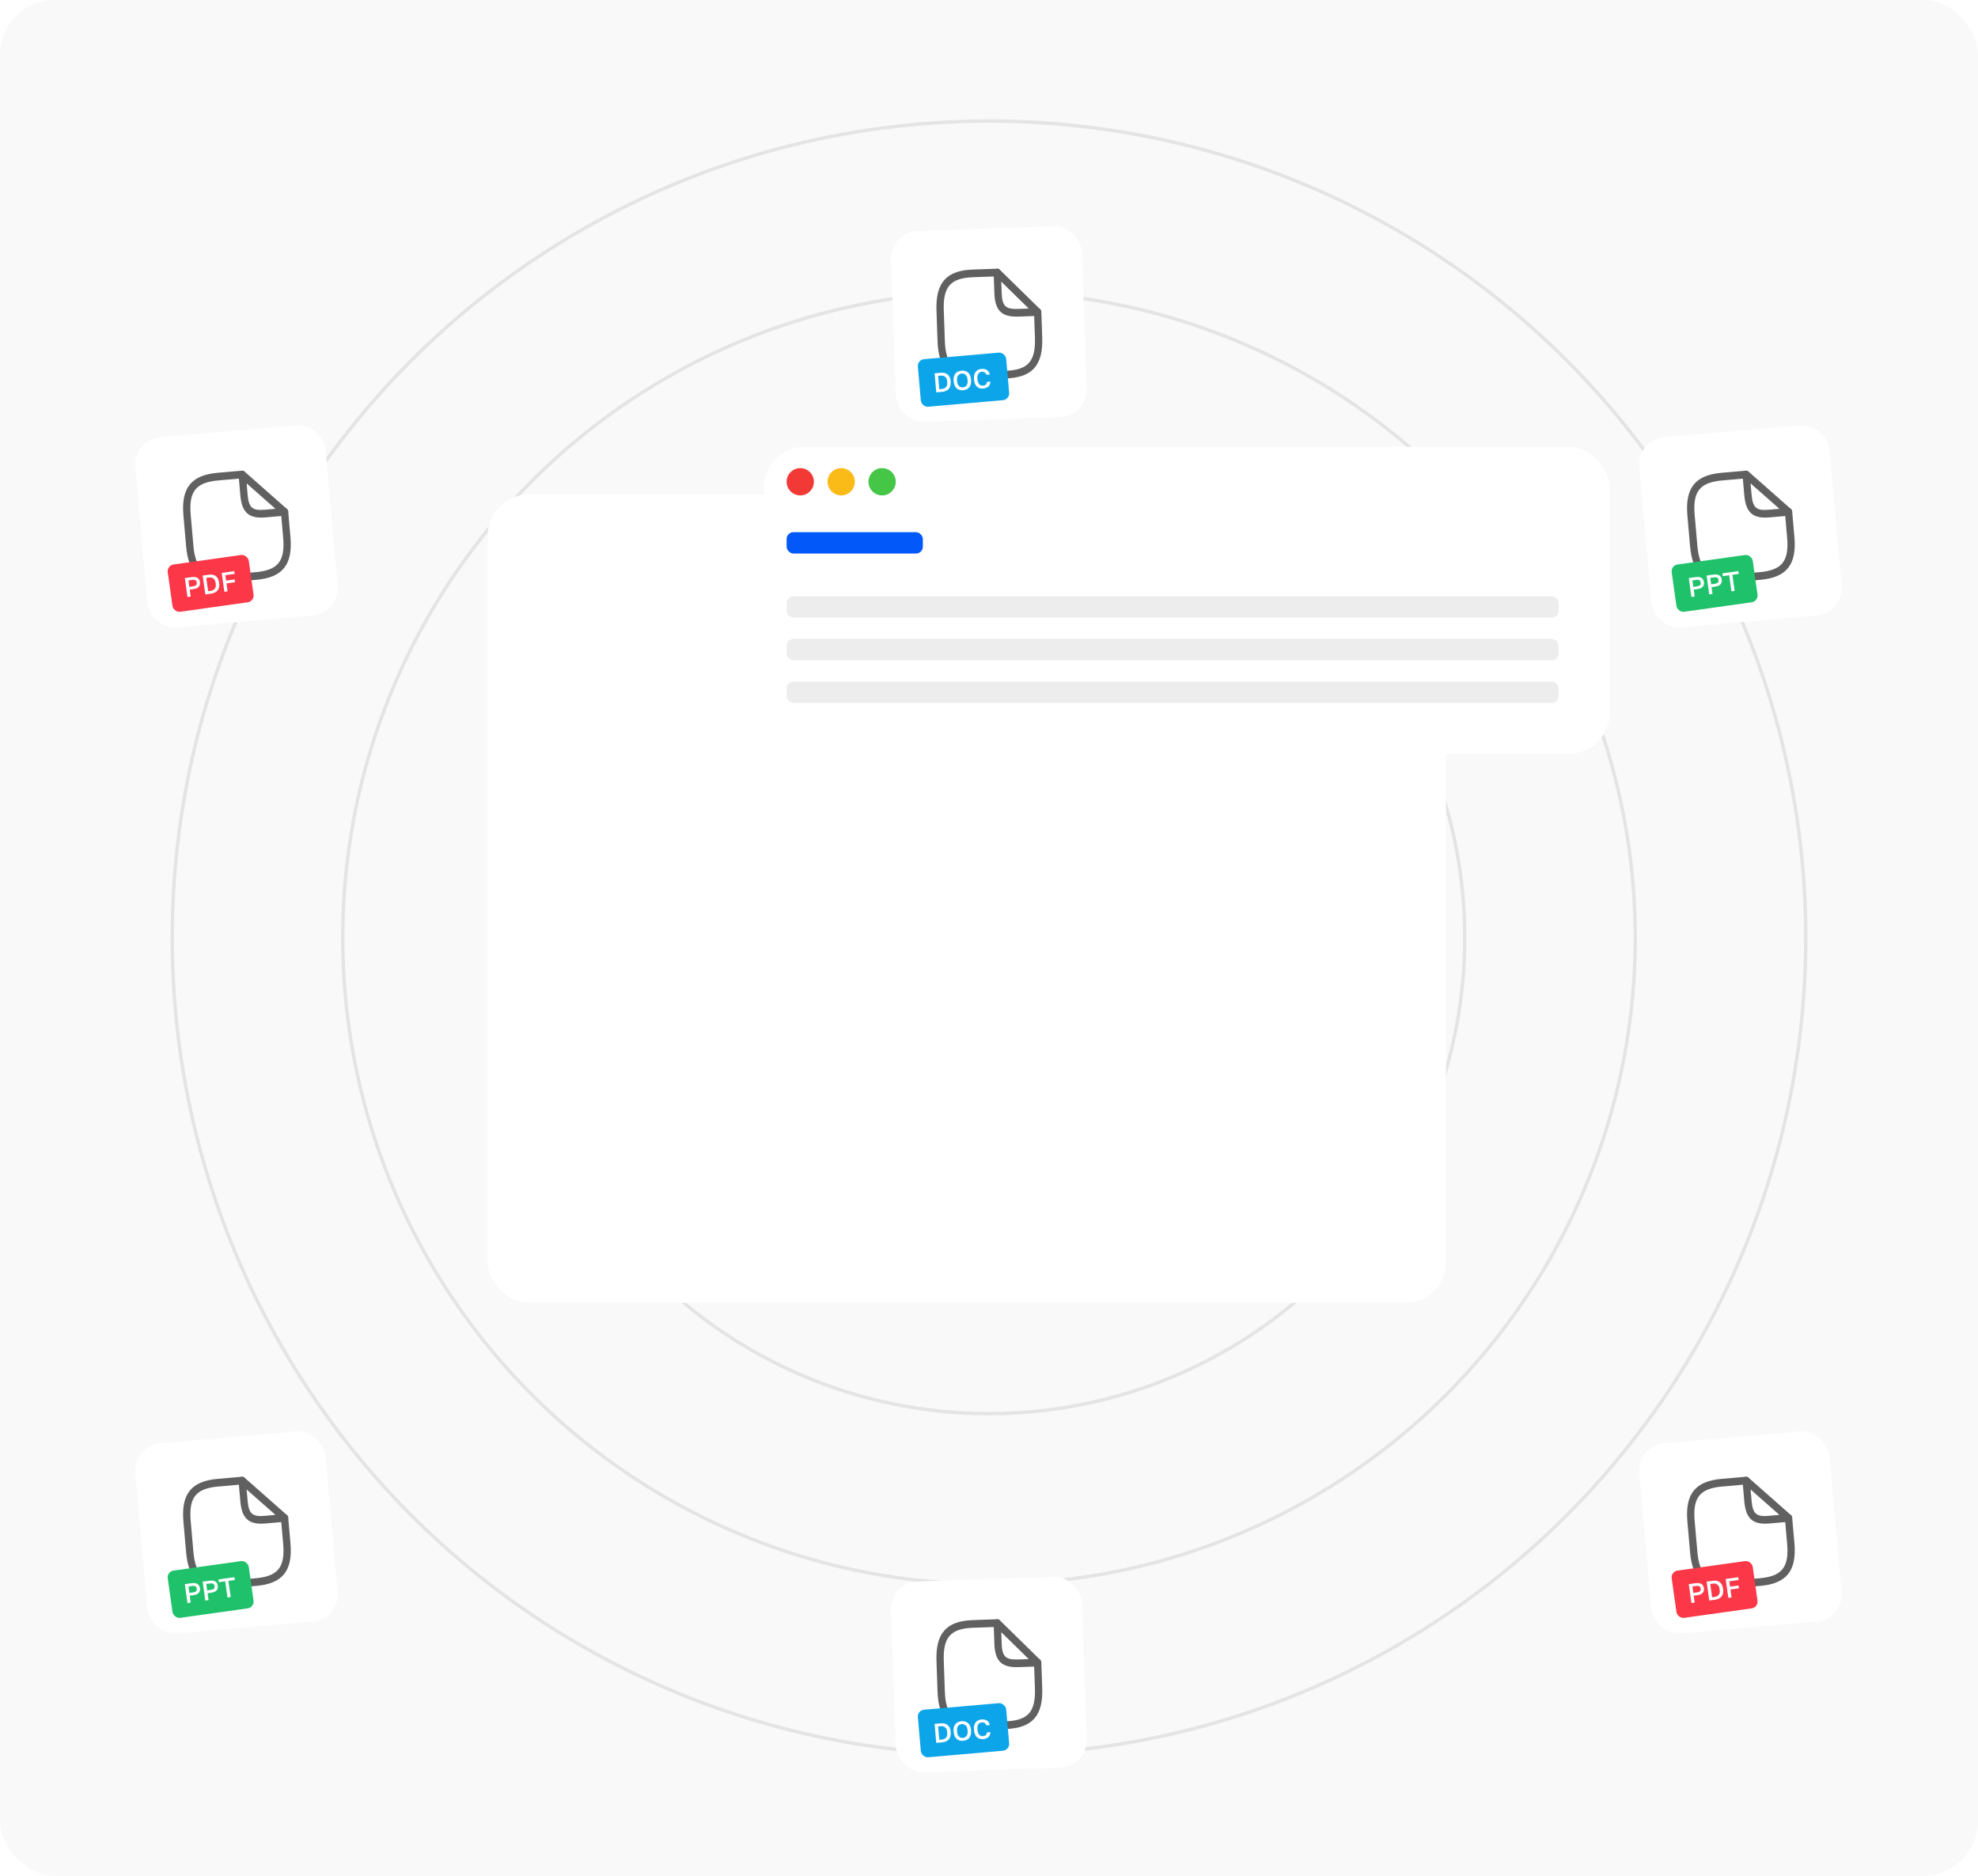 <svg width="580" height="550" viewBox="0 0 580 550" fill="none" xmlns="http://www.w3.org/2000/svg">
<g clip-path="url(#clip0_11_13702)">
<rect width="580" height="550" rx="16" fill="#F9F9F9"/>
<circle cx="290" cy="275" r="239.5" stroke="#E4E4E4"/>
<circle cx="290" cy="275" r="189.5" stroke="#E4E4E4"/>
<circle cx="290" cy="275" r="139.5" stroke="#E4E4E4"/>
<rect x="143" y="145" width="281" height="237" rx="12" fill="white"/>
<g filter="url(#filter0_d_11_13702)">
<rect x="39" y="124.881" width="56" height="56" rx="8" transform="rotate(-5 39 124.881)" fill="white"/>
<g clip-path="url(#clip1_11_13702)">
<path d="M75.151 166.011L66.612 166.759C58.885 167.435 55.279 164.257 54.57 156.143L53.785 147.177C53.075 139.063 56.074 135.307 63.801 134.631L70.917 134.009C71.501 133.958 72.029 134.423 72.082 135.036C72.136 135.649 71.697 136.199 71.113 136.25L63.997 136.873C57.437 137.447 55.317 140.102 55.92 146.99L56.704 155.956C57.307 162.845 59.855 165.091 66.416 164.517L74.955 163.77C81.516 163.196 83.635 160.541 83.032 153.653L82.379 146.181C82.325 145.568 82.764 145.018 83.348 144.967C83.931 144.916 84.46 145.382 84.513 145.994L85.167 153.466C85.877 161.58 82.879 165.335 75.151 166.011Z" fill="#606060"/>
<path d="M83.544 147.208L77.852 147.706C72.984 148.132 70.918 146.31 70.471 141.2L69.948 135.223C69.909 134.774 70.128 134.334 70.512 134.134C70.895 133.92 71.359 133.985 71.7 134.271L84.131 145.23C84.457 145.517 84.6 146.002 84.466 146.435C84.332 146.868 83.971 147.171 83.544 147.208ZM72.319 137.741L72.605 141.013C72.943 144.868 73.984 145.786 77.655 145.465L80.772 145.192L72.319 137.741Z" fill="#606060"/>
</g>
<rect x="48.905" y="161.796" width="24" height="14" rx="2" transform="rotate(-8 48.905 161.796)" fill="#FB3748"/>
<path d="M54.971 171.041L54.192 165.496L56.212 165.212C56.708 165.142 57.128 165.159 57.471 165.261C57.813 165.359 58.079 165.529 58.27 165.771C58.465 166.013 58.588 166.313 58.639 166.672C58.689 167.032 58.654 167.354 58.532 167.641C58.416 167.926 58.208 168.166 57.906 168.359C57.604 168.547 57.205 168.676 56.708 168.745L55.639 168.896L55.922 170.908L54.971 171.041ZM55.523 168.072L56.513 167.933C57.015 167.862 57.348 167.737 57.511 167.558C57.674 167.374 57.733 167.123 57.688 166.806C57.644 166.494 57.519 166.272 57.312 166.14C57.105 166.008 56.75 165.977 56.248 166.047L55.258 166.186L55.523 168.072ZM60.201 170.306L59.422 164.761L61.204 164.51C61.764 164.432 62.256 164.465 62.68 164.61C63.104 164.75 63.447 165.003 63.708 165.37C63.974 165.731 64.149 166.205 64.231 166.791L64.253 166.95C64.336 167.541 64.298 168.056 64.139 168.493C63.98 168.93 63.709 169.283 63.326 169.552C62.949 169.815 62.475 169.987 61.904 170.067L60.201 170.306ZM61.036 169.349L61.709 169.254C62.074 169.203 62.382 169.098 62.634 168.938C62.891 168.773 63.074 168.54 63.182 168.239C63.296 167.938 63.32 167.555 63.255 167.09L63.233 166.932C63.172 166.499 63.046 166.158 62.855 165.91C62.664 165.662 62.428 165.496 62.147 165.412C61.87 165.322 61.568 165.299 61.241 165.345L60.488 165.451L61.036 169.349ZM65.787 169.521L65.007 163.976L68.691 163.458L68.807 164.282L66.074 164.666L66.295 166.243L68.791 165.892L68.907 166.716L66.411 167.067L66.737 169.388L65.787 169.521Z" fill="white"/>
</g>
<g filter="url(#filter1_d_11_13702)">
<rect x="480" y="419.881" width="56" height="56" rx="8" transform="rotate(-5 480 419.881)" fill="white"/>
<g clip-path="url(#clip2_11_13702)">
<path d="M516.151 461.011L507.612 461.759C499.884 462.435 496.28 459.257 495.57 451.143L494.785 442.177C494.075 434.063 497.074 430.307 504.801 429.631L511.917 429.009C512.5 428.958 513.029 429.423 513.082 430.036C513.136 430.649 512.697 431.199 512.113 431.25L504.997 431.873C498.437 432.447 496.317 435.102 496.92 441.99L497.704 450.956C498.307 457.845 500.855 460.091 507.416 459.517L515.955 458.77C522.515 458.196 524.635 455.541 524.032 448.653L523.379 441.181C523.325 440.568 523.764 440.018 524.348 439.967C524.931 439.916 525.46 440.382 525.513 440.994L526.167 448.466C526.877 456.58 523.879 460.335 516.151 461.011Z" fill="#606060"/>
<path d="M524.544 442.208L518.852 442.706C513.984 443.132 511.918 441.31 511.471 436.2L510.948 430.223C510.908 429.774 511.128 429.334 511.512 429.134C511.895 428.92 512.359 428.985 512.7 429.271L525.131 440.23C525.457 440.517 525.6 441.002 525.466 441.435C525.332 441.868 524.971 442.171 524.544 442.208ZM513.319 432.741L513.605 436.013C513.943 439.868 514.984 440.786 518.655 440.465L521.772 440.192L513.319 432.741Z" fill="#606060"/>
</g>
<rect x="489.905" y="456.796" width="24" height="14" rx="2" transform="rotate(-8 489.905 456.796)" fill="#FB3748"/>
<path d="M495.971 466.041L495.192 460.496L497.212 460.212C497.708 460.142 498.128 460.159 498.471 460.261C498.813 460.359 499.079 460.529 499.27 460.771C499.465 461.013 499.588 461.313 499.639 461.672C499.689 462.032 499.654 462.354 499.532 462.641C499.416 462.926 499.208 463.166 498.906 463.359C498.604 463.547 498.205 463.676 497.708 463.745L496.639 463.896L496.922 465.908L495.971 466.041ZM496.523 463.072L497.513 462.933C498.015 462.862 498.348 462.737 498.511 462.558C498.674 462.374 498.733 462.123 498.688 461.806C498.644 461.494 498.519 461.272 498.312 461.14C498.105 461.008 497.75 460.977 497.248 461.047L496.258 461.186L496.523 463.072ZM501.201 465.306L500.422 459.761L502.204 459.51C502.764 459.432 503.256 459.465 503.68 459.61C504.104 459.75 504.446 460.003 504.708 460.37C504.974 460.731 505.149 461.205 505.231 461.791L505.253 461.95C505.336 462.541 505.298 463.056 505.139 463.493C504.979 463.93 504.709 464.283 504.326 464.552C503.949 464.815 503.475 464.987 502.904 465.067L501.201 465.306ZM502.036 464.349L502.709 464.254C503.074 464.203 503.382 464.098 503.634 463.938C503.891 463.773 504.074 463.54 504.182 463.239C504.296 462.938 504.32 462.555 504.255 462.09L504.233 461.932C504.172 461.499 504.046 461.158 503.855 460.91C503.664 460.662 503.428 460.496 503.147 460.412C502.87 460.322 502.568 460.299 502.241 460.345L501.488 460.451L502.036 464.349ZM506.787 464.521L506.007 458.976L509.691 458.458L509.807 459.282L507.074 459.666L507.295 461.243L509.791 460.892L509.907 461.716L507.411 462.067L507.737 464.388L506.787 464.521Z" fill="white"/>
</g>
<g filter="url(#filter2_d_11_13702)">
<rect x="261" y="64" width="56" height="56" rx="8" transform="rotate(-2 261 64)" fill="white"/>
<path d="M294.949 106.966L286.383 107.265C278.63 107.536 275.196 104.174 274.912 96.034L274.598 87.039C274.314 78.899 277.505 75.306 285.257 75.035L292.396 74.786C292.981 74.765 293.484 75.258 293.506 75.873C293.527 76.487 293.059 77.014 292.474 77.034L285.336 77.284C278.754 77.514 276.498 80.054 276.74 86.965L277.054 95.959C277.295 102.87 279.722 105.247 286.304 105.017L294.87 104.718C301.452 104.488 303.708 101.948 303.466 95.037L303.204 87.541C303.183 86.927 303.651 86.4 304.236 86.38C304.821 86.359 305.325 86.852 305.346 87.467L305.608 94.962C305.892 103.102 302.701 106.696 294.949 106.966Z" fill="#606060"/>
<path d="M304.314 88.628L298.604 88.828C293.721 88.998 291.752 87.071 291.573 81.944L291.364 75.948C291.348 75.498 291.591 75.069 291.985 74.89C292.378 74.696 292.839 74.785 293.164 75.089L305.004 86.683C305.315 86.987 305.432 87.479 305.276 87.904C305.119 88.33 304.743 88.613 304.314 88.628ZM293.6 78.586L293.715 81.869C293.85 85.737 294.842 86.708 298.525 86.579L301.652 86.47L293.6 78.586Z" fill="#606060"/>
<rect x="268.963" y="101.487" width="26" height="14" rx="2" transform="rotate(-5 268.963 101.487)" fill="#0DA5E9"/>
<path d="M274.537 111.038L274.049 105.459L275.842 105.302C276.405 105.253 276.895 105.312 277.311 105.479C277.727 105.641 278.056 105.912 278.298 106.292C278.545 106.667 278.694 107.149 278.745 107.739L278.759 107.898C278.811 108.493 278.746 109.005 278.564 109.433C278.382 109.861 278.093 110.199 277.698 110.448C277.307 110.691 276.824 110.838 276.25 110.888L274.537 111.038ZM275.421 110.125L276.098 110.066C276.465 110.034 276.778 109.945 277.039 109.799C277.304 109.647 277.498 109.424 277.622 109.13C277.752 108.835 277.796 108.453 277.755 107.986L277.741 107.826C277.703 107.391 277.595 107.044 277.417 106.787C277.24 106.529 277.013 106.351 276.736 106.252C276.465 106.147 276.164 106.109 275.835 106.138L275.078 106.204L275.421 110.125ZM282.435 110.435C282.095 110.465 281.766 110.44 281.449 110.361C281.137 110.281 280.851 110.14 280.593 109.938C280.334 109.73 280.12 109.455 279.95 109.111C279.786 108.761 279.681 108.331 279.637 107.821L279.623 107.662C279.58 107.173 279.61 106.75 279.713 106.393C279.82 106.03 279.983 105.727 280.203 105.483C280.423 105.239 280.679 105.053 280.973 104.926C281.272 104.792 281.592 104.711 281.932 104.681C282.272 104.651 282.598 104.676 282.91 104.756C283.227 104.83 283.515 104.968 283.773 105.171C284.032 105.373 284.243 105.643 284.407 105.982C284.575 106.316 284.68 106.727 284.723 107.216L284.737 107.375C284.782 107.885 284.751 108.327 284.644 108.7C284.543 109.068 284.382 109.376 284.163 109.626C283.944 109.87 283.684 110.058 283.386 110.191C283.092 110.324 282.775 110.405 282.435 110.435ZM282.361 109.59C282.627 109.567 282.871 109.482 283.094 109.334C283.316 109.186 283.489 108.962 283.613 108.662C283.736 108.357 283.776 107.957 283.733 107.463L283.719 107.303C283.678 106.836 283.571 106.47 283.398 106.207C283.225 105.939 283.016 105.753 282.772 105.652C282.527 105.545 282.271 105.503 282.006 105.526C281.74 105.549 281.493 105.635 281.265 105.784C281.042 105.926 280.869 106.145 280.744 106.439C280.625 106.728 280.586 107.106 280.627 107.574L280.641 107.733C280.684 108.227 280.79 108.614 280.959 108.894C281.133 109.168 281.342 109.358 281.587 109.465C281.838 109.572 282.096 109.614 282.361 109.59ZM288.293 109.923C287.836 109.963 287.416 109.903 287.032 109.744C286.649 109.579 286.33 109.299 286.076 108.904C285.826 108.503 285.672 107.968 285.614 107.298L285.6 107.139C285.558 106.655 285.585 106.235 285.682 105.879C285.779 105.517 285.927 105.215 286.125 104.973C286.329 104.73 286.572 104.543 286.855 104.411C287.143 104.279 287.455 104.198 287.789 104.169C288.098 104.142 288.388 104.157 288.661 104.213C288.933 104.264 289.176 104.358 289.392 104.494C289.607 104.631 289.786 104.808 289.928 105.026C290.07 105.243 290.168 105.505 290.222 105.811L289.218 105.899C289.118 105.56 288.947 105.32 288.705 105.181C288.468 105.041 288.187 104.985 287.863 105.014C287.63 105.034 287.409 105.115 287.202 105.256C286.994 105.392 286.831 105.604 286.712 105.893C286.598 106.182 286.562 106.568 286.604 107.051L286.618 107.21C286.651 107.593 286.722 107.911 286.83 108.164C286.937 108.411 287.066 108.603 287.218 108.74C287.374 108.876 287.538 108.972 287.708 109.026C287.884 109.075 288.054 109.092 288.219 109.078C288.601 109.045 288.889 108.931 289.08 108.738C289.277 108.538 289.383 108.283 289.399 107.971L290.403 107.883C290.4 108.215 290.345 108.504 290.238 108.749C290.136 108.993 289.988 109.199 289.794 109.366C289.605 109.527 289.383 109.653 289.128 109.745C288.874 109.837 288.596 109.896 288.293 109.923Z" fill="white"/>
</g>
<g filter="url(#filter3_d_11_13702)">
<rect x="261" y="460" width="56" height="56" rx="8" transform="rotate(-2 261 460)" fill="white"/>
<path d="M294.949 502.966L286.383 503.266C278.63 503.536 275.196 500.174 274.912 492.034L274.598 483.04C274.314 474.9 277.505 471.306 285.257 471.035L292.396 470.786C292.981 470.766 293.484 471.258 293.506 471.873C293.527 472.488 293.059 473.014 292.474 473.035L285.336 473.284C278.754 473.514 276.498 476.054 276.74 482.965L277.054 491.959C277.295 498.87 279.722 501.247 286.304 501.017L294.87 500.718C301.452 500.488 303.708 497.948 303.466 491.037L303.204 483.542C303.183 482.927 303.651 482.4 304.236 482.38C304.821 482.359 305.325 482.852 305.346 483.467L305.608 490.962C305.892 499.102 302.701 502.696 294.949 502.966Z" fill="#606060"/>
<path d="M304.314 484.629L298.604 484.828C293.721 484.998 291.752 483.071 291.573 477.944L291.364 471.948C291.348 471.498 291.591 471.069 291.985 470.89C292.378 470.697 292.839 470.786 293.164 471.089L305.004 482.683C305.315 482.988 305.432 483.479 305.276 483.905C305.119 484.33 304.743 484.614 304.314 484.629ZM293.6 474.586L293.715 477.869C293.85 481.737 294.842 482.708 298.525 482.579L301.652 482.47L293.6 474.586Z" fill="#606060"/>
<rect x="268.963" y="497.487" width="26" height="14" rx="2" transform="rotate(-5 268.963 497.487)" fill="#0DA5E9"/>
<path d="M274.537 507.038L274.049 501.459L275.842 501.302C276.405 501.253 276.895 501.312 277.311 501.479C277.727 501.641 278.056 501.912 278.298 502.292C278.545 502.667 278.694 503.149 278.745 503.739L278.759 503.898C278.811 504.493 278.746 505.005 278.564 505.433C278.382 505.861 278.093 506.199 277.698 506.448C277.307 506.691 276.824 506.838 276.25 506.888L274.537 507.038ZM275.421 506.125L276.098 506.066C276.465 506.034 276.778 505.945 277.039 505.799C277.304 505.647 277.498 505.424 277.622 505.13C277.752 504.835 277.796 504.453 277.755 503.986L277.741 503.826C277.703 503.391 277.595 503.044 277.417 502.787C277.24 502.529 277.013 502.351 276.736 502.252C276.465 502.147 276.164 502.109 275.835 502.138L275.078 502.204L275.421 506.125ZM282.435 506.435C282.095 506.465 281.766 506.44 281.449 506.361C281.137 506.281 280.851 506.14 280.593 505.938C280.334 505.73 280.12 505.455 279.95 505.111C279.786 504.761 279.681 504.331 279.637 503.821L279.623 503.662C279.58 503.173 279.61 502.75 279.713 502.393C279.82 502.03 279.983 501.727 280.203 501.483C280.423 501.239 280.679 501.053 280.973 500.926C281.272 500.792 281.592 500.711 281.932 500.681C282.272 500.651 282.598 500.676 282.91 500.756C283.227 500.83 283.515 500.968 283.773 501.171C284.032 501.373 284.243 501.643 284.407 501.982C284.575 502.316 284.68 502.727 284.723 503.216L284.737 503.375C284.782 503.885 284.751 504.327 284.644 504.7C284.543 505.068 284.382 505.376 284.163 505.626C283.944 505.87 283.684 506.058 283.386 506.191C283.092 506.324 282.775 506.405 282.435 506.435ZM282.361 505.59C282.627 505.567 282.871 505.482 283.094 505.334C283.316 505.186 283.489 504.962 283.613 504.662C283.736 504.357 283.776 503.957 283.733 503.463L283.719 503.303C283.678 502.836 283.571 502.47 283.398 502.207C283.225 501.939 283.016 501.753 282.772 501.652C282.527 501.545 282.271 501.503 282.006 501.526C281.74 501.549 281.493 501.635 281.265 501.784C281.042 501.926 280.869 502.145 280.744 502.439C280.625 502.728 280.586 503.106 280.627 503.574L280.641 503.733C280.684 504.227 280.79 504.614 280.959 504.894C281.133 505.168 281.342 505.358 281.587 505.465C281.838 505.572 282.096 505.614 282.361 505.59ZM288.293 505.923C287.836 505.963 287.416 505.903 287.032 505.744C286.649 505.579 286.33 505.299 286.076 504.904C285.826 504.503 285.672 503.968 285.614 503.298L285.6 503.139C285.558 502.655 285.585 502.235 285.682 501.879C285.779 501.517 285.927 501.215 286.125 500.973C286.329 500.73 286.572 500.543 286.855 500.411C287.143 500.279 287.455 500.198 287.789 500.169C288.098 500.142 288.388 500.157 288.661 500.213C288.933 500.264 289.176 500.358 289.392 500.494C289.607 500.631 289.786 500.808 289.928 501.026C290.07 501.243 290.168 501.505 290.222 501.811L289.218 501.899C289.118 501.56 288.947 501.32 288.705 501.181C288.468 501.041 288.187 500.985 287.863 501.014C287.63 501.034 287.409 501.115 287.202 501.256C286.994 501.392 286.831 501.604 286.712 501.893C286.598 502.182 286.562 502.568 286.604 503.051L286.618 503.21C286.651 503.593 286.722 503.911 286.83 504.164C286.937 504.411 287.066 504.603 287.218 504.74C287.374 504.876 287.538 504.972 287.708 505.026C287.884 505.075 288.054 505.092 288.219 505.078C288.601 505.045 288.889 504.931 289.08 504.738C289.277 504.538 289.383 504.283 289.399 503.971L290.403 503.883C290.4 504.215 290.345 504.504 290.238 504.749C290.136 504.993 289.988 505.199 289.794 505.366C289.605 505.527 289.383 505.653 289.128 505.745C288.874 505.837 288.596 505.896 288.293 505.923Z" fill="white"/>
</g>
<g filter="url(#filter4_d_11_13702)">
<rect x="480" y="124.881" width="56" height="56" rx="8" transform="rotate(-5 480 124.881)" fill="white"/>
<g clip-path="url(#clip3_11_13702)">
<path d="M516.151 166.011L507.612 166.759C499.884 167.435 496.28 164.257 495.57 156.143L494.785 147.177C494.075 139.063 497.074 135.307 504.801 134.631L511.917 134.009C512.5 133.958 513.029 134.423 513.082 135.036C513.136 135.649 512.697 136.199 512.113 136.25L504.997 136.873C498.437 137.447 496.317 140.102 496.92 146.99L497.704 155.956C498.307 162.845 500.855 165.091 507.416 164.517L515.955 163.77C522.515 163.196 524.635 160.541 524.032 153.653L523.379 146.181C523.325 145.568 523.764 145.018 524.348 144.967C524.931 144.916 525.46 145.382 525.513 145.994L526.167 153.466C526.877 161.58 523.879 165.335 516.151 166.011Z" fill="#606060"/>
<path d="M524.544 147.208L518.852 147.706C513.984 148.132 511.918 146.31 511.471 141.2L510.948 135.223C510.908 134.774 511.128 134.334 511.512 134.134C511.895 133.92 512.359 133.985 512.7 134.271L525.131 145.23C525.457 145.517 525.6 146.002 525.466 146.435C525.332 146.868 524.971 147.171 524.544 147.208ZM513.319 137.741L513.605 141.013C513.943 144.868 514.984 145.786 518.655 145.465L521.772 145.192L513.319 137.741Z" fill="#606060"/>
</g>
<rect x="489.905" y="161.796" width="24" height="14" rx="2" transform="rotate(-8 489.905 161.796)" fill="#1FC16B"/>
<path d="M495.971 171.041L495.192 165.496L497.212 165.212C497.708 165.142 498.128 165.159 498.471 165.261C498.813 165.359 499.079 165.529 499.27 165.771C499.465 166.013 499.588 166.313 499.639 166.672C499.689 167.032 499.654 167.354 499.532 167.641C499.416 167.926 499.208 168.166 498.906 168.359C498.604 168.547 498.205 168.676 497.708 168.745L496.639 168.896L496.922 170.908L495.971 171.041ZM496.523 168.072L497.513 167.933C498.015 167.862 498.348 167.737 498.511 167.558C498.674 167.374 498.733 167.123 498.688 166.806C498.644 166.494 498.519 166.272 498.312 166.14C498.105 166.008 497.75 165.977 497.248 166.047L496.258 166.186L496.523 168.072ZM501.201 170.306L500.422 164.761L502.442 164.477C502.938 164.407 503.358 164.424 503.701 164.526C504.043 164.624 504.309 164.793 504.5 165.036C504.695 165.278 504.818 165.578 504.869 165.937C504.919 166.297 504.884 166.619 504.762 166.906C504.646 167.191 504.438 167.431 504.136 167.624C503.834 167.812 503.435 167.941 502.938 168.01L501.869 168.161L502.152 170.173L501.201 170.306ZM501.753 167.337L502.743 167.198C503.245 167.127 503.578 167.002 503.741 166.823C503.903 166.639 503.962 166.388 503.918 166.071C503.874 165.759 503.749 165.537 503.542 165.405C503.334 165.272 502.98 165.242 502.478 165.312L501.488 165.451L501.753 167.337ZM507.699 169.393L507.036 164.672L505.174 164.933L505.058 164.109L509.732 163.452L509.848 164.276L507.986 164.538L508.65 169.26L507.699 169.393Z" fill="white"/>
</g>
<g filter="url(#filter5_d_11_13702)">
<rect x="39" y="419.881" width="56" height="56" rx="8" transform="rotate(-5 39 419.881)" fill="white"/>
<g clip-path="url(#clip4_11_13702)">
<path d="M75.151 461.011L66.612 461.758C58.885 462.434 55.279 459.256 54.57 451.142L53.785 442.177C53.075 434.063 56.074 430.307 63.801 429.631L70.917 429.008C71.501 428.957 72.029 429.423 72.082 430.036C72.136 430.648 71.697 431.199 71.113 431.25L63.997 431.872C57.437 432.446 55.317 435.101 55.92 441.99L56.704 450.956C57.307 457.844 59.855 460.091 66.416 459.517L74.955 458.77C81.516 458.196 83.635 455.541 83.032 448.652L82.379 441.181C82.325 440.568 82.764 440.018 83.348 439.967C83.931 439.916 84.46 440.381 84.513 440.994L85.167 448.466C85.877 456.58 82.879 460.335 75.151 461.011Z" fill="#606060"/>
<path d="M83.544 442.208L77.852 442.706C72.984 443.132 70.918 441.31 70.471 436.2L69.948 430.223C69.909 429.774 70.128 429.333 70.512 429.134C70.895 428.92 71.359 428.985 71.7 429.271L84.131 440.229C84.457 440.517 84.6 441.002 84.466 441.435C84.332 441.868 83.971 442.171 83.544 442.208ZM72.319 432.74L72.605 436.013C72.943 439.868 73.984 440.786 77.655 440.465L80.772 440.192L72.319 432.74Z" fill="#606060"/>
</g>
<rect x="48.905" y="456.795" width="24" height="14" rx="2" transform="rotate(-8 48.905 456.795)" fill="#1FC16B"/>
<path d="M54.971 466.041L54.192 460.496L56.212 460.212C56.708 460.142 57.128 460.158 57.471 460.261C57.813 460.358 58.079 460.528 58.27 460.771C58.465 461.013 58.588 461.313 58.639 461.672C58.689 462.031 58.654 462.354 58.532 462.64C58.416 462.926 58.208 463.165 57.906 463.359C57.604 463.546 57.205 463.675 56.708 463.745L55.639 463.895L55.922 465.908L54.971 466.041ZM55.523 463.071L56.513 462.932C57.015 462.862 57.348 462.737 57.511 462.558C57.674 462.373 57.733 462.123 57.688 461.806C57.644 461.494 57.519 461.272 57.312 461.14C57.105 461.007 56.75 460.976 56.248 461.047L55.258 461.186L55.523 463.071ZM60.201 465.306L59.422 459.761L61.442 459.477C61.938 459.407 62.358 459.423 62.701 459.526C63.043 459.623 63.309 459.793 63.5 460.036C63.695 460.278 63.818 460.578 63.869 460.937C63.919 461.296 63.884 461.619 63.762 461.905C63.646 462.191 63.438 462.43 63.136 462.624C62.834 462.811 62.435 462.94 61.938 463.01L60.869 463.16L61.152 465.173L60.201 465.306ZM60.753 462.336L61.743 462.197C62.245 462.127 62.578 462.002 62.741 461.823C62.904 461.638 62.962 461.388 62.918 461.071C62.874 460.759 62.749 460.537 62.542 460.405C62.334 460.272 61.98 460.241 61.478 460.312L60.488 460.451L60.753 462.336ZM66.699 464.393L66.036 459.671L64.174 459.933L64.058 459.109L68.732 458.452L68.848 459.276L66.986 459.538L67.65 464.259L66.699 464.393Z" fill="white"/>
</g>
<g filter="url(#filter6_d_11_13702)">
<rect x="224" y="127" width="248" height="90" rx="12" fill="white"/>
<circle cx="234.658" cy="137.261" r="4" fill="#F23936"/>
<circle cx="246.658" cy="137.261" r="4" fill="#FABB18"/>
<circle cx="258.658" cy="137.261" r="4" fill="#45C646"/>
<rect x="230.658" y="152.043" width="39.946" height="6.261" rx="2" fill="#0258F8"/>
<rect x="230.658" y="170.826" width="226.362" height="6.261" rx="2" fill="#EDEDED"/>
<rect x="230.658" y="183.348" width="226.362" height="6.261" rx="2" fill="#EDEDED"/>
<rect x="230.658" y="195.87" width="226.362" height="6.261" rx="2" fill="#EDEDED"/>
</g>
</g>
<defs>
<filter id="filter0_d_11_13702" x="-21" y="64" width="180.668" height="180.668" filterUnits="userSpaceOnUse" color-interpolation-filters="sRGB">
<feFlood flood-opacity="0" result="BackgroundImageFix"/>
<feColorMatrix in="SourceAlpha" type="matrix" values="0 0 0 0 0 0 0 0 0 0 0 0 0 0 0 0 0 0 127 0" result="hardAlpha"/>
<feOffset dy="4"/>
<feGaussianBlur stdDeviation="30"/>
<feComposite in2="hardAlpha" operator="out"/>
<feColorMatrix type="matrix" values="0 0 0 0 0.016 0 0 0 0 0.024 0 0 0 0 0.059 0 0 0 0.08 0"/>
<feBlend mode="normal" in2="BackgroundImageFix" result="effect1_dropShadow_11_13702"/>
<feBlend mode="normal" in="SourceGraphic" in2="effect1_dropShadow_11_13702" result="shape"/>
</filter>
<filter id="filter1_d_11_13702" x="420" y="359" width="180.668" height="180.667" filterUnits="userSpaceOnUse" color-interpolation-filters="sRGB">
<feFlood flood-opacity="0" result="BackgroundImageFix"/>
<feColorMatrix in="SourceAlpha" type="matrix" values="0 0 0 0 0 0 0 0 0 0 0 0 0 0 0 0 0 0 127 0" result="hardAlpha"/>
<feOffset dy="4"/>
<feGaussianBlur stdDeviation="30"/>
<feComposite in2="hardAlpha" operator="out"/>
<feColorMatrix type="matrix" values="0 0 0 0 0.016 0 0 0 0 0.024 0 0 0 0 0.059 0 0 0 0.08 0"/>
<feBlend mode="normal" in2="BackgroundImageFix" result="effect1_dropShadow_11_13702"/>
<feBlend mode="normal" in="SourceGraphic" in2="effect1_dropShadow_11_13702" result="shape"/>
</filter>
<filter id="filter2_d_11_13702" x="201" y="6.046" width="177.92" height="177.92" filterUnits="userSpaceOnUse" color-interpolation-filters="sRGB">
<feFlood flood-opacity="0" result="BackgroundImageFix"/>
<feColorMatrix in="SourceAlpha" type="matrix" values="0 0 0 0 0 0 0 0 0 0 0 0 0 0 0 0 0 0 127 0" result="hardAlpha"/>
<feOffset dy="4"/>
<feGaussianBlur stdDeviation="30"/>
<feComposite in2="hardAlpha" operator="out"/>
<feColorMatrix type="matrix" values="0 0 0 0 0.016 0 0 0 0 0.024 0 0 0 0 0.059 0 0 0 0.08 0"/>
<feBlend mode="normal" in2="BackgroundImageFix" result="effect1_dropShadow_11_13702"/>
<feBlend mode="normal" in="SourceGraphic" in2="effect1_dropShadow_11_13702" result="shape"/>
</filter>
<filter id="filter3_d_11_13702" x="201" y="402.046" width="177.92" height="177.92" filterUnits="userSpaceOnUse" color-interpolation-filters="sRGB">
<feFlood flood-opacity="0" result="BackgroundImageFix"/>
<feColorMatrix in="SourceAlpha" type="matrix" values="0 0 0 0 0 0 0 0 0 0 0 0 0 0 0 0 0 0 127 0" result="hardAlpha"/>
<feOffset dy="4"/>
<feGaussianBlur stdDeviation="30"/>
<feComposite in2="hardAlpha" operator="out"/>
<feColorMatrix type="matrix" values="0 0 0 0 0.016 0 0 0 0 0.024 0 0 0 0 0.059 0 0 0 0.08 0"/>
<feBlend mode="normal" in2="BackgroundImageFix" result="effect1_dropShadow_11_13702"/>
<feBlend mode="normal" in="SourceGraphic" in2="effect1_dropShadow_11_13702" result="shape"/>
</filter>
<filter id="filter4_d_11_13702" x="420" y="64" width="180.668" height="180.668" filterUnits="userSpaceOnUse" color-interpolation-filters="sRGB">
<feFlood flood-opacity="0" result="BackgroundImageFix"/>
<feColorMatrix in="SourceAlpha" type="matrix" values="0 0 0 0 0 0 0 0 0 0 0 0 0 0 0 0 0 0 127 0" result="hardAlpha"/>
<feOffset dy="4"/>
<feGaussianBlur stdDeviation="30"/>
<feComposite in2="hardAlpha" operator="out"/>
<feColorMatrix type="matrix" values="0 0 0 0 0.016 0 0 0 0 0.024 0 0 0 0 0.059 0 0 0 0.08 0"/>
<feBlend mode="normal" in2="BackgroundImageFix" result="effect1_dropShadow_11_13702"/>
<feBlend mode="normal" in="SourceGraphic" in2="effect1_dropShadow_11_13702" result="shape"/>
</filter>
<filter id="filter5_d_11_13702" x="-21" y="359" width="180.668" height="180.667" filterUnits="userSpaceOnUse" color-interpolation-filters="sRGB">
<feFlood flood-opacity="0" result="BackgroundImageFix"/>
<feColorMatrix in="SourceAlpha" type="matrix" values="0 0 0 0 0 0 0 0 0 0 0 0 0 0 0 0 0 0 127 0" result="hardAlpha"/>
<feOffset dy="4"/>
<feGaussianBlur stdDeviation="30"/>
<feComposite in2="hardAlpha" operator="out"/>
<feColorMatrix type="matrix" values="0 0 0 0 0.016 0 0 0 0 0.024 0 0 0 0 0.059 0 0 0 0.08 0"/>
<feBlend mode="normal" in2="BackgroundImageFix" result="effect1_dropShadow_11_13702"/>
<feBlend mode="normal" in="SourceGraphic" in2="effect1_dropShadow_11_13702" result="shape"/>
</filter>
<filter id="filter6_d_11_13702" x="164" y="71" width="368" height="210" filterUnits="userSpaceOnUse" color-interpolation-filters="sRGB">
<feFlood flood-opacity="0" result="BackgroundImageFix"/>
<feColorMatrix in="SourceAlpha" type="matrix" values="0 0 0 0 0 0 0 0 0 0 0 0 0 0 0 0 0 0 127 0" result="hardAlpha"/>
<feOffset dy="4"/>
<feGaussianBlur stdDeviation="30"/>
<feComposite in2="hardAlpha" operator="out"/>
<feColorMatrix type="matrix" values="0 0 0 0 0.016 0 0 0 0 0.024 0 0 0 0 0.059 0 0 0 0.05 0"/>
<feBlend mode="normal" in2="BackgroundImageFix" result="effect1_dropShadow_11_13702"/>
<feBlend mode="normal" in="SourceGraphic" in2="effect1_dropShadow_11_13702" result="shape"/>
</filter>
<clipPath id="clip0_11_13702">
<rect width="580" height="550" rx="16" fill="white"/>
</clipPath>
<clipPath id="clip1_11_13702">
<rect width="34.286" height="36" fill="white" transform="translate(50.83 133.884) rotate(-5)"/>
</clipPath>
<clipPath id="clip2_11_13702">
<rect width="34.286" height="36" fill="white" transform="translate(491.83 428.884) rotate(-5)"/>
</clipPath>
<clipPath id="clip3_11_13702">
<rect width="34.286" height="36" fill="white" transform="translate(491.83 133.884) rotate(-5)"/>
</clipPath>
<clipPath id="clip4_11_13702">
<rect width="34.286" height="36" fill="white" transform="translate(50.83 428.884) rotate(-5)"/>
</clipPath>
</defs>
</svg>
